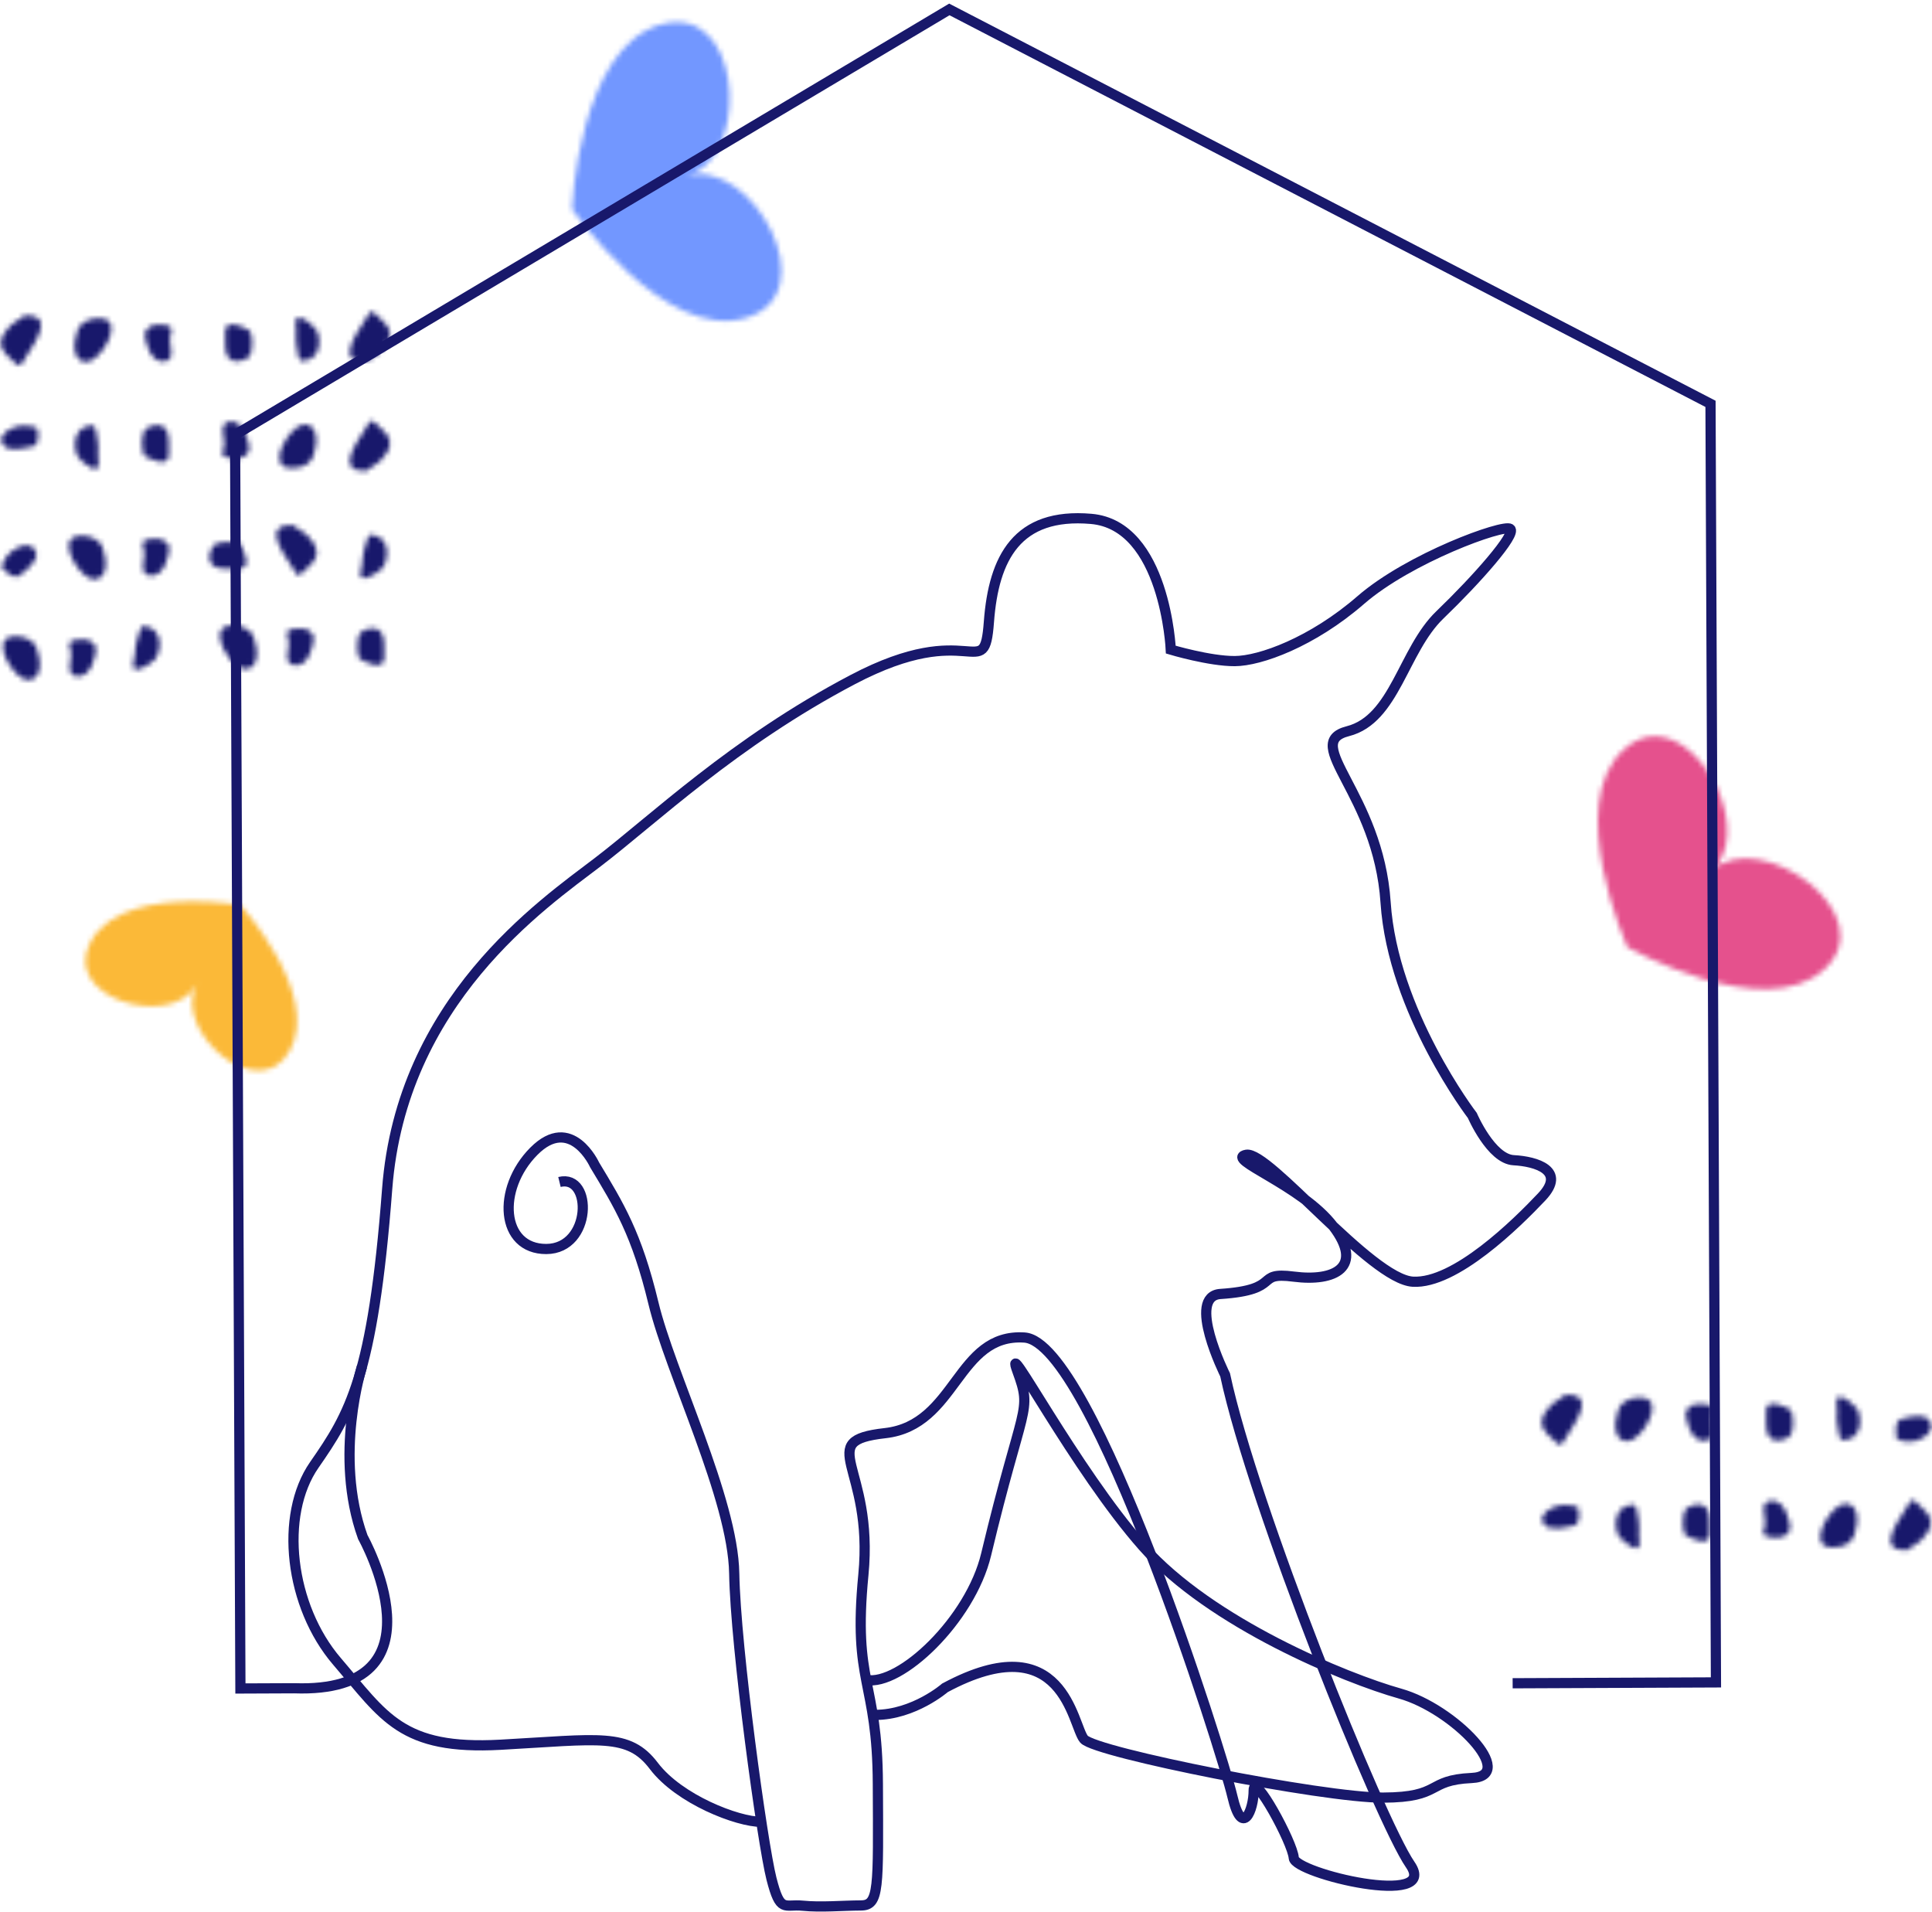 <?xml version="1.0" encoding="UTF-8"?>
<svg width="379px" height="375px" viewBox="0 0 379 375" version="1.1" xmlns="http://www.w3.org/2000/svg" xmlns:xlink="http://www.w3.org/1999/xlink">
    <!-- Generator: Sketch 63.1 (92452) - https://sketch.com -->
    <title>Group 132 Copy</title>
    <desc>Created with Sketch.</desc>
    <defs>
        <path d="M5.105,2.73 C-6.748,13.484 5.779,41.513 5.779,41.513 L5.779,41.513 C5.779,41.513 32.535,56.637 44.387,45.883 L44.387,45.883 C56.237,35.127 31.855,17.848 22.37,26.456 L22.37,26.456 C30.267,19.289 21.261,0.156 11.185,0.154 L11.185,0.154 C9.159,0.154 7.09,0.928 5.105,2.73 L5.105,2.73 Z" id="path-1"></path>
        <path d="M17.87,0.95 C1.795,5.594 0.489,37.162 0.489,37.162 L0.489,37.162 C0.489,37.162 18.476,63.164 34.551,58.521 L34.551,58.521 C50.625,53.878 35.855,26.944 22.991,30.661 L22.991,30.661 C34.952,27.206 34.137,0.475 21.042,0.472 L21.042,0.472 C20.054,0.472 18.997,0.624 17.87,0.95 L17.87,0.95 Z" id="path-3"></path>
        <path d="M1.392,8.242 C-4.736,19.393 17.239,25.633 22.144,16.709 L22.144,16.709 C17.239,25.633 34.31,40.788 40.438,29.638 L40.438,29.638 C46.566,18.487 30.723,1.1 30.723,1.1 L30.723,1.1 C30.723,1.1 26.663,0.4 21.494,0.4 L21.494,0.4 C14.301,0.4 4.957,1.756 1.392,8.242 L1.392,8.242 Z" id="path-5"></path>
        <path d="M4.924,0.253 L2.537,1.877 C2.537,1.877 -1.707,5.112 1.201,7.895 L1.201,7.895 C4.111,10.677 3.651,10.716 4.961,8.635 L4.961,8.635 C7.08,5.265 10.701,0.253 4.967,0.253 L4.967,0.253 C4.952,0.253 4.939,0.253 4.924,0.253 L4.924,0.253 Z" id="path-7"></path>
        <path d="M0.722,2.651 C-0.28,5.488 -0.018,8.933 2.679,8.721 L2.679,8.721 C5.379,8.51 10.148,0.482 5.344,0.21 L5.344,0.21 C5.344,0.21 5.172,0.191 4.893,0.191 L4.893,0.191 C3.892,0.191 1.504,0.432 0.722,2.651 L0.722,2.651 Z" id="path-9"></path>
        <path d="M1.858,0.19 C1.858,0.19 0.17,0.786 0.175,1.969 L0.175,1.969 C0.179,3.151 1.122,7.58 3.886,7.346 L3.886,7.346 C6.649,7.113 4.484,3.723 5.245,1.948 L5.245,1.948 C5.863,0.505 4.863,0.14 3.148,0.14 L3.148,0.14 C2.752,0.14 2.318,0.159 1.858,0.19 L1.858,0.19 Z" id="path-11"></path>
        <path d="M0.173,1.436 L0.184,4.246 C0.2,7.991 2.947,7.561 4.457,6.719 L4.457,6.719 C5.964,5.874 5.396,1.625 4.982,1.311 L4.982,1.311 C4.718,1.113 2.836,0.081 1.506,0.081 L1.506,0.081 C0.748,0.08 0.168,0.417 0.173,1.436 L0.173,1.436 Z" id="path-13"></path>
        <path d="M0.168,0.99 C0.302,3.425 0.294,1.509 0.302,3.425 L0.302,3.425 C0.302,3.425 0.023,3.027 0.311,5.34 L0.311,5.34 C0.599,7.655 0.742,8.696 1.716,8.535 L1.716,8.535 C2.69,8.375 3.386,8.228 4.217,7.056 L4.217,7.056 C5.045,5.886 4.897,3.404 4.197,2.386 L4.197,2.386 C3.696,1.662 1.795,0.025 0.792,0.025 L0.792,0.025 C0.388,0.025 0.129,0.291 0.168,0.99 L0.168,0.99 Z" id="path-15"></path>
        <path d="M0.168,0.99 C0.302,3.425 0.294,1.51 0.302,3.425 L0.302,3.425 C0.302,3.425 0.023,3.027 0.311,5.34 L0.311,5.34 C0.599,7.655 0.742,8.696 1.716,8.534 L1.716,8.534 C2.69,8.374 3.386,8.228 4.217,7.056 L4.217,7.056 C5.045,5.886 4.897,3.405 4.197,2.387 L4.197,2.387 C3.696,1.663 1.795,0.025 0.792,0.025 L0.792,0.025 C0.388,0.025 0.129,0.291 0.168,0.99 L0.168,0.99 Z" id="path-17"></path>
        <path d="M0.168,0.99 C0.302,3.425 0.294,1.509 0.302,3.425 L0.302,3.425 C0.302,3.425 0.023,3.027 0.311,5.34 L0.311,5.34 C0.599,7.655 0.742,8.696 1.716,8.535 L1.716,8.535 C2.69,8.375 3.386,8.228 4.217,7.056 L4.217,7.056 C5.045,5.886 4.897,3.404 4.197,2.386 L4.197,2.386 C3.696,1.662 1.795,0.025 0.792,0.025 L0.792,0.025 C0.388,0.025 0.129,0.291 0.168,0.99 L0.168,0.99 Z" id="path-19"></path>
        <path d="M3.373,2.087 C1.249,5.466 -2.385,10.492 3.409,10.467 L3.409,10.467 L5.796,8.841 C5.796,8.841 10.042,5.608 7.134,2.825 L7.134,2.825 C5.561,1.323 4.972,0.62 4.557,0.62 L4.557,0.62 C4.204,0.62 3.975,1.129 3.373,2.087 L3.373,2.087 Z" id="path-21"></path>
        <path d="M3.373,1.667 C1.249,5.044 -2.386,10.072 3.409,10.047 L3.409,10.047 L5.797,8.421 C5.797,8.421 10.042,5.189 7.133,2.405 L7.133,2.405 C5.561,0.903 4.973,0.2 4.557,0.2 L4.557,0.2 C4.204,0.2 3.976,0.709 3.373,1.667 L3.373,1.667 Z" id="path-23"></path>
        <path d="M4.998,0.03 C2.298,0.243 -2.472,8.27 2.334,8.542 L2.334,8.542 C2.334,8.542 5.955,8.935 6.956,6.099 L6.956,6.099 C7.927,3.349 7.708,0.02 5.229,0.02 L5.229,0.02 C5.154,0.02 5.076,0.023 4.998,0.03 L4.998,0.03 Z" id="path-25"></path>
        <path d="M1.817,0.089 C-0.946,0.325 1.218,3.713 0.457,5.489 L0.457,5.489 C-0.303,7.265 1.388,7.406 3.844,7.247 L3.844,7.247 C3.844,7.247 5.533,6.649 5.529,5.468 L5.529,5.468 C5.524,4.316 4.628,0.08 2.025,0.08 L2.025,0.08 C1.957,0.08 1.887,0.083 1.817,0.089 L1.817,0.089 Z" id="path-27"></path>
        <path d="M1.249,0.718 C-0.258,1.562 0.309,5.813 0.724,6.124 L0.724,6.124 C1.138,6.437 5.545,8.807 5.532,5.999 L5.532,5.999 L5.521,3.192 C5.511,0.854 4.438,0.143 3.266,0.142 L3.266,0.142 C2.559,0.142 1.816,0.401 1.249,0.718 L1.249,0.718 Z" id="path-29"></path>
        <path d="M1.42,1.196 C-0.087,2.039 0.479,6.292 0.894,6.602 L0.894,6.602 C1.308,6.913 5.714,9.284 5.703,6.477 L5.703,6.477 L5.691,3.67 C5.682,1.333 4.608,0.621 3.436,0.621 L3.436,0.621 C2.729,0.621 1.987,0.879 1.42,1.196 L1.42,1.196 Z" id="path-31"></path>
        <path d="M3.332,0.213 C2.358,0.375 1.663,0.523 0.832,1.693 L0.832,1.693 C0.003,2.866 0.152,5.344 0.852,6.362 L0.852,6.362 C1.552,7.38 5.013,10.193 4.88,7.758 L4.88,7.758 C4.746,5.325 4.754,7.239 4.746,5.325 L4.746,5.325 C4.746,5.325 5.026,5.722 4.737,3.41 L4.737,3.41 C4.469,1.249 4.325,0.197 3.514,0.197 L3.514,0.197 C3.457,0.197 3.397,0.203 3.332,0.213 L3.332,0.213 Z" id="path-33"></path>
        <path d="M3.562,0.369 C2.086,0.67 -0.126,1.867 0.321,3.377 L0.321,3.377 C0.773,4.888 2.401,5.304 6.387,4.327 L6.387,4.327 C7.911,3.954 7.411,1.734 7.408,1.056 L7.408,1.056 C7.406,0.554 6.113,0.253 4.841,0.253 L4.841,0.253 C4.392,0.253 3.947,0.291 3.562,0.369 L3.562,0.369 Z" id="path-35"></path>
        <path d="M3.492,8.413 C4.816,10.482 4.356,10.446 7.242,7.64 L7.242,7.64 C10.128,4.833 5.854,1.635 5.854,1.635 L5.854,1.635 L3.455,0.031 C-2.342,0.054 1.335,5.053 3.492,8.413 L3.492,8.413 Z" id="path-37"></path>
        <path d="M2.39,0.228 C-2.412,0.541 2.426,8.529 5.125,8.718 L5.125,8.718 C7.825,8.906 8.058,5.458 7.033,2.632 L7.033,2.632 C6.244,0.457 3.924,0.205 2.893,0.205 L2.893,0.205 C2.583,0.205 2.39,0.228 2.39,0.228 L2.39,0.228 Z" id="path-39"></path>
        <path d="M2.465,0.103 C-2.337,0.414 2.501,8.404 5.202,8.593 L5.202,8.593 C7.9,8.78 8.133,5.332 7.108,2.506 L7.108,2.506 C6.32,0.331 4,0.08 2.969,0.08 L2.969,0.08 C2.658,0.08 2.465,0.103 2.465,0.103 L2.465,0.103 Z" id="path-41"></path>
        <path d="M2.613,0.267 C-2.173,0.579 2.648,8.584 5.339,8.774 L5.339,8.774 C8.029,8.962 8.26,5.508 7.238,2.674 L7.238,2.674 C6.454,0.495 4.143,0.244 3.115,0.244 L3.115,0.244 C2.806,0.244 2.613,0.267 2.613,0.267 L2.613,0.267 Z" id="path-43"></path>
        <path d="M0.54,1.97 C1.316,3.741 -0.821,7.148 1.946,7.357 L1.946,7.357 C4.712,7.567 5.615,3.131 5.611,1.949 L5.611,1.949 C5.607,0.767 3.913,0.183 3.913,0.183 L3.913,0.183 C3.496,0.16 3.101,0.146 2.736,0.146 L2.736,0.146 C0.952,0.146 -0.104,0.501 0.54,1.97 L0.54,1.97 Z" id="path-45"></path>
        <path d="M0.625,2.031 C1.401,3.801 -0.737,7.209 2.031,7.42 L2.031,7.42 C4.796,7.629 5.699,3.193 5.694,2.009 L5.694,2.009 C5.69,0.828 3.997,0.246 3.997,0.246 L3.997,0.246 C3.578,0.222 3.182,0.207 2.817,0.207 L2.817,0.207 C1.034,0.207 -0.019,0.564 0.625,2.031 L0.625,2.031 Z" id="path-47"></path>
        <path d="M0.616,1.85 C1.392,3.621 -0.746,7.027 2.021,7.238 L2.021,7.238 C4.787,7.446 5.691,3.012 5.686,1.829 L5.686,1.829 C5.681,0.648 3.988,0.063 3.988,0.063 L3.988,0.063 C3.57,0.04 3.175,0.025 2.81,0.025 L2.81,0.025 C1.026,0.025 -0.028,0.383 0.616,1.85 L0.616,1.85 Z" id="path-49"></path>
        <path d="M0.92,1.091 C0.089,2.605 -0.317,5.352 3.434,5.336 L3.434,5.336 L6.247,5.325 C9.058,5.312 6.647,0.931 6.331,0.52 L6.331,0.52 C6.174,0.317 5.053,0.084 3.858,0.084 L3.858,0.084 C2.637,0.084 1.341,0.327 0.92,1.091 L0.92,1.091 Z" id="path-51"></path>
        <path d="M1.101,3.705 C0.518,6.006 0.852,5.642 0.852,5.642 L0.852,5.642 C0.603,7.578 0.852,5.642 0.411,8.085 L0.411,8.085 C-0.03,10.526 3.832,8.163 4.671,7.23 L4.671,7.23 C5.509,6.296 5.971,3.809 5.276,2.512 L5.276,2.512 C4.581,1.212 3.894,0.966 2.928,0.67 L2.928,0.67 C2.819,0.636 2.719,0.619 2.628,0.619 L2.628,0.619 C1.895,0.619 1.619,1.661 1.101,3.705 L1.101,3.705 Z" id="path-53"></path>
        <path d="M1.176,3.24 C0.594,5.538 0.928,5.174 0.928,5.174 L0.928,5.174 C0.678,7.111 0.928,5.174 0.487,7.618 L0.487,7.618 C0.045,10.061 3.909,7.695 4.747,6.762 L4.747,6.762 C5.586,5.83 6.048,3.343 5.351,2.044 L5.351,2.044 C4.657,0.745 3.968,0.499 3.003,0.203 L3.003,0.203 C2.894,0.171 2.795,0.154 2.703,0.154 L2.703,0.154 C1.969,0.154 1.694,1.196 1.176,3.24 L1.176,3.24 Z" id="path-55"></path>
        <path d="M2.223,1.319 C1.092,2.256 -0.052,4.264 0.52,4.696 L0.52,4.696 C1.092,5.13 2.673,6.924 3.894,5.997 L3.894,5.997 C7.085,3.569 7.7,2.059 6.689,0.754 L6.689,0.754 C6.332,0.293 5.81,0.112 5.233,0.112 L5.233,0.112 C4.183,0.112 2.955,0.715 2.223,1.319 L2.223,1.319 Z" id="path-57"></path>
        <path d="M4.912,0.026 L2.525,1.651 C2.525,1.651 -1.72,4.886 1.188,7.667 L1.188,7.667 C4.098,10.45 3.638,10.49 4.947,8.408 L4.947,8.408 C7.068,5.038 10.688,0.028 4.955,0.026 L4.955,0.026 C4.941,0.026 4.927,0.026 4.912,0.026 L4.912,0.026 Z" id="path-59"></path>
        <path d="M0.708,3.081 C-0.293,5.918 -0.031,9.363 2.667,9.153 L2.667,9.153 C5.366,8.94 10.136,0.911 5.331,0.64 L5.331,0.64 C5.331,0.64 5.159,0.621 4.881,0.621 L4.881,0.621 C3.879,0.621 1.492,0.862 0.708,3.081 L0.708,3.081 Z" id="path-61"></path>
        <path d="M1.845,0.619 C1.845,0.619 0.157,1.216 0.162,2.399 L0.162,2.399 C0.167,3.581 1.109,8.01 3.873,7.777 L3.873,7.777 C6.636,7.543 4.472,4.153 5.233,2.378 L5.233,2.378 C5.85,0.935 4.849,0.57 3.134,0.57 L3.134,0.57 C2.738,0.57 2.305,0.589 1.845,0.619 L1.845,0.619 Z" id="path-63"></path>
        <path d="M0.16,1.867 L0.172,4.675 C0.187,8.42 2.934,7.99 4.444,7.149 L4.444,7.149 C5.951,6.304 5.385,2.053 4.969,1.741 L4.969,1.741 C4.705,1.543 2.824,0.51 1.494,0.51 L1.494,0.51 C0.734,0.509 0.155,0.846 0.16,1.867 L0.16,1.867 Z" id="path-65"></path>
        <path d="M0.155,1.419 C0.29,3.854 0.281,1.94 0.29,3.854 L0.29,3.854 C0.29,3.854 0.01,3.457 0.298,5.77 L0.298,5.77 C0.586,8.084 0.729,9.125 1.703,8.965 L1.703,8.965 C2.677,8.805 3.372,8.658 4.204,7.485 L4.204,7.485 C5.032,6.315 4.884,3.835 4.184,2.816 L4.184,2.816 C3.684,2.09 1.782,0.454 0.779,0.454 L0.779,0.454 C0.375,0.454 0.117,0.72 0.155,1.419 L0.155,1.419 Z" id="path-67"></path>
        <path d="M1.699,0.886 C0.232,1.291 0.714,3.703 0.717,4.441 L0.717,4.441 C0.721,5.179 3,5.516 4.423,5.189 L4.423,5.189 C5.845,4.863 7.976,3.564 7.543,1.922 L7.543,1.922 C7.266,0.877 6.531,0.315 5.047,0.315 L5.047,0.315 C4.197,0.315 3.099,0.5 1.699,0.886 L1.699,0.886 Z" id="path-69"></path>
        <path d="M3.361,1.86 C1.235,5.238 -2.399,10.266 3.397,10.241 L3.397,10.241 L5.783,8.616 C5.783,8.616 10.029,5.383 7.121,2.599 L7.121,2.599 C5.549,1.096 4.959,0.394 4.545,0.394 L4.545,0.394 C4.191,0.394 3.963,0.903 3.361,1.86 L3.361,1.86 Z" id="path-71"></path>
        <path d="M4.985,0.459 C2.286,0.672 -2.484,8.7 2.32,8.971 L2.32,8.971 C2.32,8.971 5.943,9.365 6.943,6.529 L6.943,6.529 C7.915,3.777 7.696,0.449 5.216,0.449 L5.216,0.449 C5.141,0.449 5.064,0.452 4.985,0.459 L4.985,0.459 Z" id="path-73"></path>
        <path d="M1.805,0.52 C-0.959,0.755 1.205,4.143 0.445,5.919 L0.445,5.919 C-0.315,7.695 1.375,7.836 3.832,7.677 L3.832,7.677 C3.832,7.677 5.521,7.079 5.515,5.897 L5.515,5.897 C5.511,4.746 4.616,0.511 2.012,0.51 L2.012,0.51 C1.944,0.51 1.875,0.513 1.805,0.52 L1.805,0.52 Z" id="path-75"></path>
        <path d="M1.237,1.148 C-0.27,1.991 0.296,6.243 0.71,6.554 L0.71,6.554 C1.125,6.867 5.532,9.236 5.521,6.429 L5.521,6.429 L5.508,3.622 C5.498,1.284 4.425,0.572 3.254,0.572 L3.254,0.572 C2.546,0.572 1.805,0.831 1.237,1.148 L1.237,1.148 Z" id="path-77"></path>
        <path d="M3.319,0.642 C2.345,0.804 1.651,0.952 0.819,2.123 L0.819,2.123 C-0.01,3.295 0.139,5.775 0.839,6.792 L0.839,6.792 C1.539,7.809 5.001,10.622 4.867,8.188 L4.867,8.188 C4.733,5.755 4.742,7.669 4.733,5.755 L4.733,5.755 C4.733,5.755 5.013,6.152 4.724,3.84 L4.724,3.84 C4.456,1.678 4.312,0.627 3.501,0.627 L3.501,0.627 C3.443,0.627 3.383,0.632 3.319,0.642 L3.319,0.642 Z" id="path-79"></path>
        <path d="M3.549,0.143 C2.073,0.444 -0.139,1.64 0.31,3.15 L0.31,3.15 C0.76,4.661 2.388,5.077 6.374,4.102 L6.374,4.102 C7.898,3.728 7.399,1.508 7.395,0.829 L7.395,0.829 C7.393,0.327 6.1,0.027 4.828,0.027 L4.828,0.027 C4.381,0.027 3.934,0.064 3.549,0.143 L3.549,0.143 Z" id="path-81"></path>
    </defs>
    <g id="ac-design" stroke="none" stroke-width="1" fill="none" fill-rule="evenodd">
        <g id="ac-adopt-tb" transform="translate(-331, -172)">
            <g id="Group-132-Copy" transform="translate(331, 173)">
                <g id="Group-131">
                    <g id="Group-3" transform="translate(313.456, 143.281)">
                        <mask id="mask-2" fill="white">
                            <use xlink:href="#path-1"></use>
                        </mask>
                        <g id="Clip-2"></g>
                        <polygon id="Fill-1" fill="#E5518D" mask="url(#mask-2)" points="12.357 -8.286 56.059 39.723 25.201 67.727 -18.5 19.717"></polygon>
                    </g>
                    <g id="Group-6" transform="translate(111.714, 2.867)">
                        <mask id="mask-4" fill="white">
                            <use xlink:href="#path-3"></use>
                        </mask>
                        <g id="Clip-5"></g>
                        <polygon id="Fill-4" fill="#7297FF" mask="url(#mask-4)" points="29.648 -5.868 48.156 58.006 6.587 70.014 -11.921 6.14"></polygon>
                    </g>
                    <g id="Group-9" transform="translate(16.429, 175.432)">
                        <mask id="mask-6" fill="white">
                            <use xlink:href="#path-5"></use>
                        </mask>
                        <g id="Clip-8"></g>
                        <polygon id="Fill-7" fill="#FBB938" mask="url(#mask-6)" points="38.102 40.706 -6.706 16.156 9.897 -14.053 54.705 10.498"></polygon>
                    </g>
                    <g id="Group-12" transform="translate(0, 60.608)">
                        <mask id="mask-8" fill="white">
                            <use xlink:href="#path-7"></use>
                        </mask>
                        <g id="Clip-11"></g>
                        <polygon id="Fill-10" fill="#18186B" mask="url(#mask-8)" points="-3.141 -2.994 11.316 -3.056 11.386 13.348 -3.071 13.41"></polygon>
                    </g>
                    <g id="Group-15" transform="translate(14.457, 61.264)">
                        <mask id="mask-10" fill="white">
                            <use xlink:href="#path-9"></use>
                        </mask>
                        <g id="Clip-14"></g>
                        <polygon id="Fill-13" fill="#18186B" mask="url(#mask-10)" points="-3.138 -3.055 10.662 -3.114 10.726 11.977 -3.073 12.036"></polygon>
                    </g>
                    <g id="Group-18" transform="translate(28.257, 62.576)">
                        <mask id="mask-12" fill="white">
                            <use xlink:href="#path-11"></use>
                        </mask>
                        <g id="Clip-17"></g>
                        <polygon id="Fill-16" fill="#18186B" mask="url(#mask-12)" points="-3.133 -3.114 8.696 -3.165 8.754 10.614 -3.074 10.665"></polygon>
                    </g>
                    <g id="Group-21" transform="translate(44.028, 62.576)">
                        <mask id="mask-14" fill="white">
                            <use xlink:href="#path-13"></use>
                        </mask>
                        <g id="Clip-20"></g>
                        <polygon id="Fill-19" fill="#18186B" mask="url(#mask-14)" points="-3.133 -3.181 8.695 -3.232 8.754 10.547 -3.074 10.598"></polygon>
                    </g>
                    <g id="Group-24" transform="translate(57.828, 61.264)">
                        <mask id="mask-16" fill="white">
                            <use xlink:href="#path-15"></use>
                        </mask>
                        <g id="Clip-23"></g>
                        <polygon id="Fill-22" fill="#18186B" mask="url(#mask-16)" points="-3.138 -3.24 8.032 -3.287 8.097 11.804 -3.074 11.852"></polygon>
                    </g>
                    <g id="Group-27" transform="translate(57.828, 61.264)">
                        <mask id="mask-18" fill="white">
                            <use xlink:href="#path-17"></use>
                        </mask>
                        <g id="Clip-26"></g>
                        <polygon id="Fill-25" fill="#18186B" mask="url(#mask-18)" points="8.138 -3.301 19.309 -3.348 19.373 11.743 8.202 11.791"></polygon>
                    </g>
                    <g id="Group-30" transform="translate(57.828, 61.264)">
                        <mask id="mask-20" fill="white">
                            <use xlink:href="#path-19"></use>
                        </mask>
                        <g id="Clip-29"></g>
                        <polygon id="Fill-28" fill="#18186B" mask="url(#mask-20)" points="9.722 -3.24 20.893 -3.287 20.958 11.804 9.787 11.852"></polygon>
                    </g>
                    <g id="Group-33" transform="translate(68.343, 80.948)">
                        <mask id="mask-22" fill="white">
                            <use xlink:href="#path-21"></use>
                        </mask>
                        <g id="Clip-32"></g>
                        <polygon id="Fill-31" fill="#18186B" mask="url(#mask-22)" points="-3.052 -2.628 11.405 -2.69 11.474 13.713 -2.982 13.775"></polygon>
                    </g>
                    <g id="Group-36" transform="translate(68.343, 59.952)">
                        <mask id="mask-24" fill="white">
                            <use xlink:href="#path-23"></use>
                        </mask>
                        <g id="Clip-35"></g>
                        <polygon id="Fill-34" fill="#18186B" mask="url(#mask-24)" points="-3.052 -3.049 11.405 -3.11 11.474 13.293 -2.982 13.355"></polygon>
                    </g>
                    <g id="Group-39" transform="translate(54.543, 82.26)">
                        <mask id="mask-26" fill="white">
                            <use xlink:href="#path-25"></use>
                        </mask>
                        <g id="Clip-38"></g>
                        <polygon id="Fill-37" fill="#18186B" mask="url(#mask-26)" points="-3.049 -3.226 10.751 -3.284 10.815 11.807 -2.985 11.865"></polygon>
                    </g>
                    <g id="Group-42" transform="translate(43.371, 81.604)">
                        <mask id="mask-28" fill="white">
                            <use xlink:href="#path-27"></use>
                        </mask>
                        <g id="Clip-41"></g>
                        <polygon id="Fill-40" fill="#18186B" mask="url(#mask-28)" points="-3.052 -3.178 8.777 -3.229 8.835 10.55 -2.993 10.6"></polygon>
                    </g>
                    <g id="Group-45" transform="translate(27.6, 82.26)">
                        <mask id="mask-30" fill="white">
                            <use xlink:href="#path-29"></use>
                        </mask>
                        <g id="Clip-44"></g>
                        <polygon id="Fill-43" fill="#18186B" mask="url(#mask-30)" points="-3.049 -3.112 8.779 -3.161 8.838 10.617 -2.99 10.667"></polygon>
                    </g>
                    <g id="Group-48" transform="translate(69.657, 121.629)">
                        <mask id="mask-32" fill="white">
                            <use xlink:href="#path-31"></use>
                        </mask>
                        <g id="Clip-47"></g>
                        <polygon id="Fill-46" fill="#18186B" mask="url(#mask-32)" points="-2.879 -2.634 8.95 -2.685 9.008 11.094 -2.82 11.144"></polygon>
                    </g>
                    <g id="Group-51" transform="translate(14.457, 82.26)">
                        <mask id="mask-34" fill="white">
                            <use xlink:href="#path-33"></use>
                        </mask>
                        <g id="Clip-50"></g>
                        <polygon id="Fill-49" fill="#18186B" mask="url(#mask-34)" points="-3.049 -3.055 8.123 -3.103 8.187 11.988 -2.984 12.036"></polygon>
                    </g>
                    <g id="Group-54" transform="translate(0, 82.26)">
                        <mask id="mask-36" fill="white">
                            <use xlink:href="#path-35"></use>
                        </mask>
                        <g id="Clip-53"></g>
                        <polygon id="Fill-52" fill="#18186B" mask="url(#mask-36)" points="-3.049 -2.994 10.751 -3.053 10.799 8.101 -3.001 8.16"></polygon>
                    </g>
                    <g id="Group-57" transform="translate(53.886, 101.945)">
                        <mask id="mask-38" fill="white">
                            <use xlink:href="#path-37"></use>
                        </mask>
                        <g id="Clip-56"></g>
                        <polygon id="Fill-55" fill="#18186B" mask="url(#mask-38)" points="-2.965 -3.223 11.492 -3.285 11.562 13.118 -2.895 13.18"></polygon>
                    </g>
                    <g id="Group-60" transform="translate(13.143, 103.913)">
                        <mask id="mask-40" fill="white">
                            <use xlink:href="#path-39"></use>
                        </mask>
                        <g id="Clip-59"></g>
                        <polygon id="Fill-58" fill="#18186B" mask="url(#mask-40)" points="-2.956 -3.05 10.843 -3.108 10.908 11.982 -2.892 12.041"></polygon>
                    </g>
                    <g id="Group-63" transform="translate(42.714, 121.629)">
                        <mask id="mask-42" fill="white">
                            <use xlink:href="#path-41"></use>
                        </mask>
                        <g id="Clip-62"></g>
                        <polygon id="Fill-61" fill="#18186B" mask="url(#mask-42)" points="-2.881 -3.176 10.919 -3.234 10.983 11.856 -2.817 11.915"></polygon>
                    </g>
                    <g id="Group-66" transform="translate(0, 123.597)">
                        <mask id="mask-44" fill="white">
                            <use xlink:href="#path-43"></use>
                        </mask>
                        <g id="Clip-65"></g>
                        <polygon id="Fill-64" fill="#18186B" mask="url(#mask-44)" points="-2.726 -3.013 11.048 -3.071 11.112 12.038 -2.662 12.097"></polygon>
                    </g>
                    <g id="Group-69" transform="translate(27.6, 104.569)">
                        <mask id="mask-46" fill="white">
                            <use xlink:href="#path-45"></use>
                        </mask>
                        <g id="Clip-68"></g>
                        <polygon id="Fill-67" fill="#18186B" mask="url(#mask-46)" points="-2.954 -3.112 8.875 -3.162 8.933 10.617 -2.895 10.667"></polygon>
                    </g>
                    <g id="Group-72" transform="translate(13.143, 124.253)">
                        <mask id="mask-48" fill="white">
                            <use xlink:href="#path-47"></use>
                        </mask>
                        <g id="Clip-71"></g>
                        <polygon id="Fill-70" fill="#18186B" mask="url(#mask-48)" points="-2.87 -3.05 8.959 -3.101 9.017 10.678 -2.811 10.729"></polygon>
                    </g>
                    <g id="Group-75" transform="translate(55.857, 122.285)">
                        <mask id="mask-50" fill="white">
                            <use xlink:href="#path-49"></use>
                        </mask>
                        <g id="Clip-74"></g>
                        <polygon id="Fill-73" fill="#18186B" mask="url(#mask-50)" points="-2.879 -3.232 8.95 -3.282 9.008 10.496 -2.819 10.547"></polygon>
                    </g>
                    <g id="Group-78" transform="translate(40.743, 105.225)">
                        <mask id="mask-52" fill="white">
                            <use xlink:href="#path-51"></use>
                        </mask>
                        <g id="Clip-77"></g>
                        <polygon id="Fill-76" fill="#18186B" mask="url(#mask-52)" points="-2.951 -3.168 10.849 -3.226 10.899 8.585 -2.901 8.643"></polygon>
                    </g>
                    <g id="Group-81" transform="translate(70.314, 103.257)">
                        <mask id="mask-54" fill="white">
                            <use xlink:href="#path-53"></use>
                        </mask>
                        <g id="Clip-80"></g>
                        <polygon id="Fill-79" fill="#18186B" mask="url(#mask-54)" points="-2.957 -2.637 8.872 -2.688 8.936 12.404 -2.892 12.454"></polygon>
                    </g>
                    <g id="Group-84" transform="translate(25.628, 121.629)">
                        <mask id="mask-56" fill="white">
                            <use xlink:href="#path-55"></use>
                        </mask>
                        <g id="Clip-83"></g>
                        <polygon id="Fill-82" fill="#18186B" mask="url(#mask-56)" points="-2.881 -3.104 8.947 -3.153 9.012 11.937 -2.817 11.988"></polygon>
                    </g>
                    <g id="Group-87" transform="translate(0, 105.881)">
                        <mask id="mask-58" fill="white">
                            <use xlink:href="#path-57"></use>
                        </mask>
                        <g id="Clip-86"></g>
                        <polygon id="Fill-85" fill="#18186B" mask="url(#mask-58)" points="-2.949 -3.135 10.399 -3.191 10.454 9.509 -2.895 9.565"></polygon>
                    </g>
                    <g id="Group-90" transform="translate(302.285, 272.541)">
                        <mask id="mask-60" fill="white">
                            <use xlink:href="#path-59"></use>
                        </mask>
                        <g id="Clip-89"></g>
                        <polygon id="Fill-88" fill="#18186B" mask="url(#mask-60)" points="-3.153 -3.22 11.303 -3.282 11.373 13.121 -3.084 13.183"></polygon>
                    </g>
                    <g id="Group-93" transform="translate(316.742, 272.541)">
                        <mask id="mask-62" fill="white">
                            <use xlink:href="#path-61"></use>
                        </mask>
                        <g id="Clip-92"></g>
                        <polygon id="Fill-91" fill="#18186B" mask="url(#mask-62)" points="-3.151 -2.626 10.649 -2.684 10.714 12.406 -3.086 12.465"></polygon>
                    </g>
                    <g id="Group-96" transform="translate(330.542, 273.853)">
                        <mask id="mask-64" fill="white">
                            <use xlink:href="#path-63"></use>
                        </mask>
                        <g id="Clip-95"></g>
                        <polygon id="Fill-94" fill="#18186B" mask="url(#mask-64)" points="-3.145 -2.684 8.683 -2.735 8.742 11.044 -3.086 11.094"></polygon>
                    </g>
                    <g id="Group-99" transform="translate(346.313, 273.853)">
                        <mask id="mask-66" fill="white">
                            <use xlink:href="#path-65"></use>
                        </mask>
                        <g id="Clip-98"></g>
                        <polygon id="Fill-97" fill="#18186B" mask="url(#mask-66)" points="-3.145 -2.751 8.683 -2.802 8.742 10.977 -3.086 11.027"></polygon>
                    </g>
                    <g id="Group-102" transform="translate(360.113, 272.541)">
                        <mask id="mask-68" fill="white">
                            <use xlink:href="#path-67"></use>
                        </mask>
                        <g id="Clip-101"></g>
                        <polygon id="Fill-100" fill="#18186B" mask="url(#mask-68)" points="-3.151 -2.81 8.02 -2.858 8.085 12.233 -3.087 12.281"></polygon>
                    </g>
                    <g id="Group-105" transform="translate(371.285, 276.478)">
                        <mask id="mask-70" fill="white">
                            <use xlink:href="#path-69"></use>
                        </mask>
                        <g id="Clip-104"></g>
                        <polygon id="Fill-103" fill="#18186B" mask="url(#mask-70)" points="-2.672 -2.933 10.863 -2.991 10.912 8.562 -2.623 8.619"></polygon>
                    </g>
                    <g id="Group-108" transform="translate(370.627, 292.881)">
                        <mask id="mask-72" fill="white">
                            <use xlink:href="#path-71"></use>
                        </mask>
                        <g id="Clip-107"></g>
                        <polygon id="Fill-106" fill="#18186B" mask="url(#mask-72)" points="-3.065 -2.855 11.392 -2.916 11.462 13.487 -2.995 13.548"></polygon>
                    </g>
                    <g id="Group-111" transform="translate(356.828, 293.538)">
                        <mask id="mask-74" fill="white">
                            <use xlink:href="#path-73"></use>
                        </mask>
                        <g id="Clip-110"></g>
                        <polygon id="Fill-109" fill="#18186B" mask="url(#mask-74)" points="-3.061 -2.796 10.738 -2.855 10.803 12.236 -2.997 12.295"></polygon>
                    </g>
                    <g id="Group-114" transform="translate(345.656, 292.881)">
                        <mask id="mask-76" fill="white">
                            <use xlink:href="#path-75"></use>
                        </mask>
                        <g id="Clip-113"></g>
                        <polygon id="Fill-112" fill="#18186B" mask="url(#mask-76)" points="-3.065 -2.749 8.764 -2.799 8.823 10.98 -3.005 11.03"></polygon>
                    </g>
                    <g id="Group-117" transform="translate(329.885, 293.538)">
                        <mask id="mask-78" fill="white">
                            <use xlink:href="#path-77"></use>
                        </mask>
                        <g id="Clip-116"></g>
                        <polygon id="Fill-115" fill="#18186B" mask="url(#mask-78)" points="-3.061 -2.682 8.767 -2.732 8.826 11.047 -3.002 11.097"></polygon>
                    </g>
                    <g id="Group-120" transform="translate(316.742, 293.538)">
                        <mask id="mask-80" fill="white">
                            <use xlink:href="#path-79"></use>
                        </mask>
                        <g id="Clip-119"></g>
                        <polygon id="Fill-118" fill="#18186B" mask="url(#mask-80)" points="-3.061 -2.626 8.11 -2.673 8.174 12.418 -2.997 12.465"></polygon>
                    </g>
                    <g id="Group-123" transform="translate(302.285, 294.194)">
                        <mask id="mask-82" fill="white">
                            <use xlink:href="#path-81"></use>
                        </mask>
                        <g id="Clip-122"></g>
                        <polygon id="Fill-121" fill="#18186B" mask="url(#mask-82)" points="-3.061 -3.221 10.739 -3.279 10.786 7.875 -3.014 7.934"></polygon>
                    </g>
                    <g id="Group-130" transform="translate(46, 0.243)" stroke="#18186B" stroke-width="2">
                        <path d="M63.749,230.612 C70.322,229.008 70.12,243.723 61.173,243.761 C52.226,243.799 51.387,231.979 58.724,224.59 C66.061,217.202 70.642,227.252 70.642,227.252 C75.438,235.22 78.89,240.721 82.187,254.401 C85.483,268.081 97.779,292.755 98.032,307.398 C98.285,322.043 103.593,360.439 105.336,367.28 C107.079,374.119 107.833,372.214 111.454,372.579 C115.074,372.943 119.263,372.545 122.883,372.53 C126.502,372.515 126.298,369.282 126.21,348.742 C126.123,328.201 121.278,329.166 123.369,307.671 C125.458,286.177 113.542,281.466 127.631,279.884 C141.72,278.303 141.643,260.235 154.981,261.129 C168.319,262.024 193.807,342.749 195.747,351.109 C197.688,359.469 199.95,353.753 199.933,349.95 C199.918,346.146 207.596,360.187 207.8,363.23 C208.004,366.273 236.52,373.053 230.631,364.508 C224.742,355.963 199.901,294.52 194.329,268.444 C194.329,268.444 186.643,253.031 193.412,252.582 C205.833,251.761 199.835,248.155 207.822,249.184 C215.809,250.213 221.67,247.348 215.515,239.271 C209.361,231.194 194.096,226.068 198.488,225.275 C202.879,224.483 222.893,249.694 231.168,250.175 C239.443,250.656 251.542,238.731 256.432,233.547 C261.322,228.364 255.368,226.582 250.933,226.343 C246.497,226.104 242.827,217.571 242.827,217.571 C242.827,217.571 227.224,197.201 225.812,175.781 C224.4,154.36 209.171,144.536 218.406,142.189 C227.639,139.842 229.232,126.321 236.466,119.368 C243.699,112.414 251.584,103.481 250.259,102.498 C248.935,101.515 230.475,108.186 220.937,116.467 C211.398,124.749 201.18,128.418 196.228,128.439 C191.276,128.46 183.673,126.185 183.673,126.185 C183.673,126.185 182.578,101.797 168.048,100.54 C153.516,99.283 148.932,108.203 147.995,120.733 C147.058,133.263 144.689,119.758 121.302,132.054 C97.915,144.349 82.134,159.58 71.274,167.867 C60.415,176.153 32.765,195.06 29.95,231.991 C27.136,268.922 22.546,276.194 15.655,286.112 C8.764,296.03 10.821,313.821 20.111,324.66 C29.401,335.499 32.73,342.077 52.204,341.005 C71.677,339.934 77.285,338.591 82.264,345.163 C87.244,351.734 98.723,356.149 103.345,356.129" id="Stroke-124"></path>
                        <path d="M125.704,335.152 C133.313,335.12 139.377,329.839 139.377,329.839 C162.772,317.278 164.371,337.286 166.651,339.92 C168.932,342.553 213.6,351.427 225.325,351.378 C237.05,351.327 233.631,347.944 242.707,347.527 C251.782,347.111 239.244,333.947 228.642,330.971 C218.039,327.994 191.517,317.155 178.215,302.106 C164.913,287.056 150.567,259.497 153.574,267.725 C156.58,275.953 154.648,273.594 147.454,303.659 C144.366,316.562 130.528,329.576 123.919,328.286" id="Stroke-126"></path>
                        <path d="M25.026,266.768 C25.026,266.768 19.402,284.263 25.168,300.275 C25.168,300.275 42.3,331.011 11.695,329.927 L1.162,329.971 L0.113,84.064 L140.232,0.605 L289.55,77.977 L290.619,328.776 L250.735,328.946" id="Stroke-128"></path>
                    </g>
                </g>
            </g>
        </g>
    </g>
</svg>